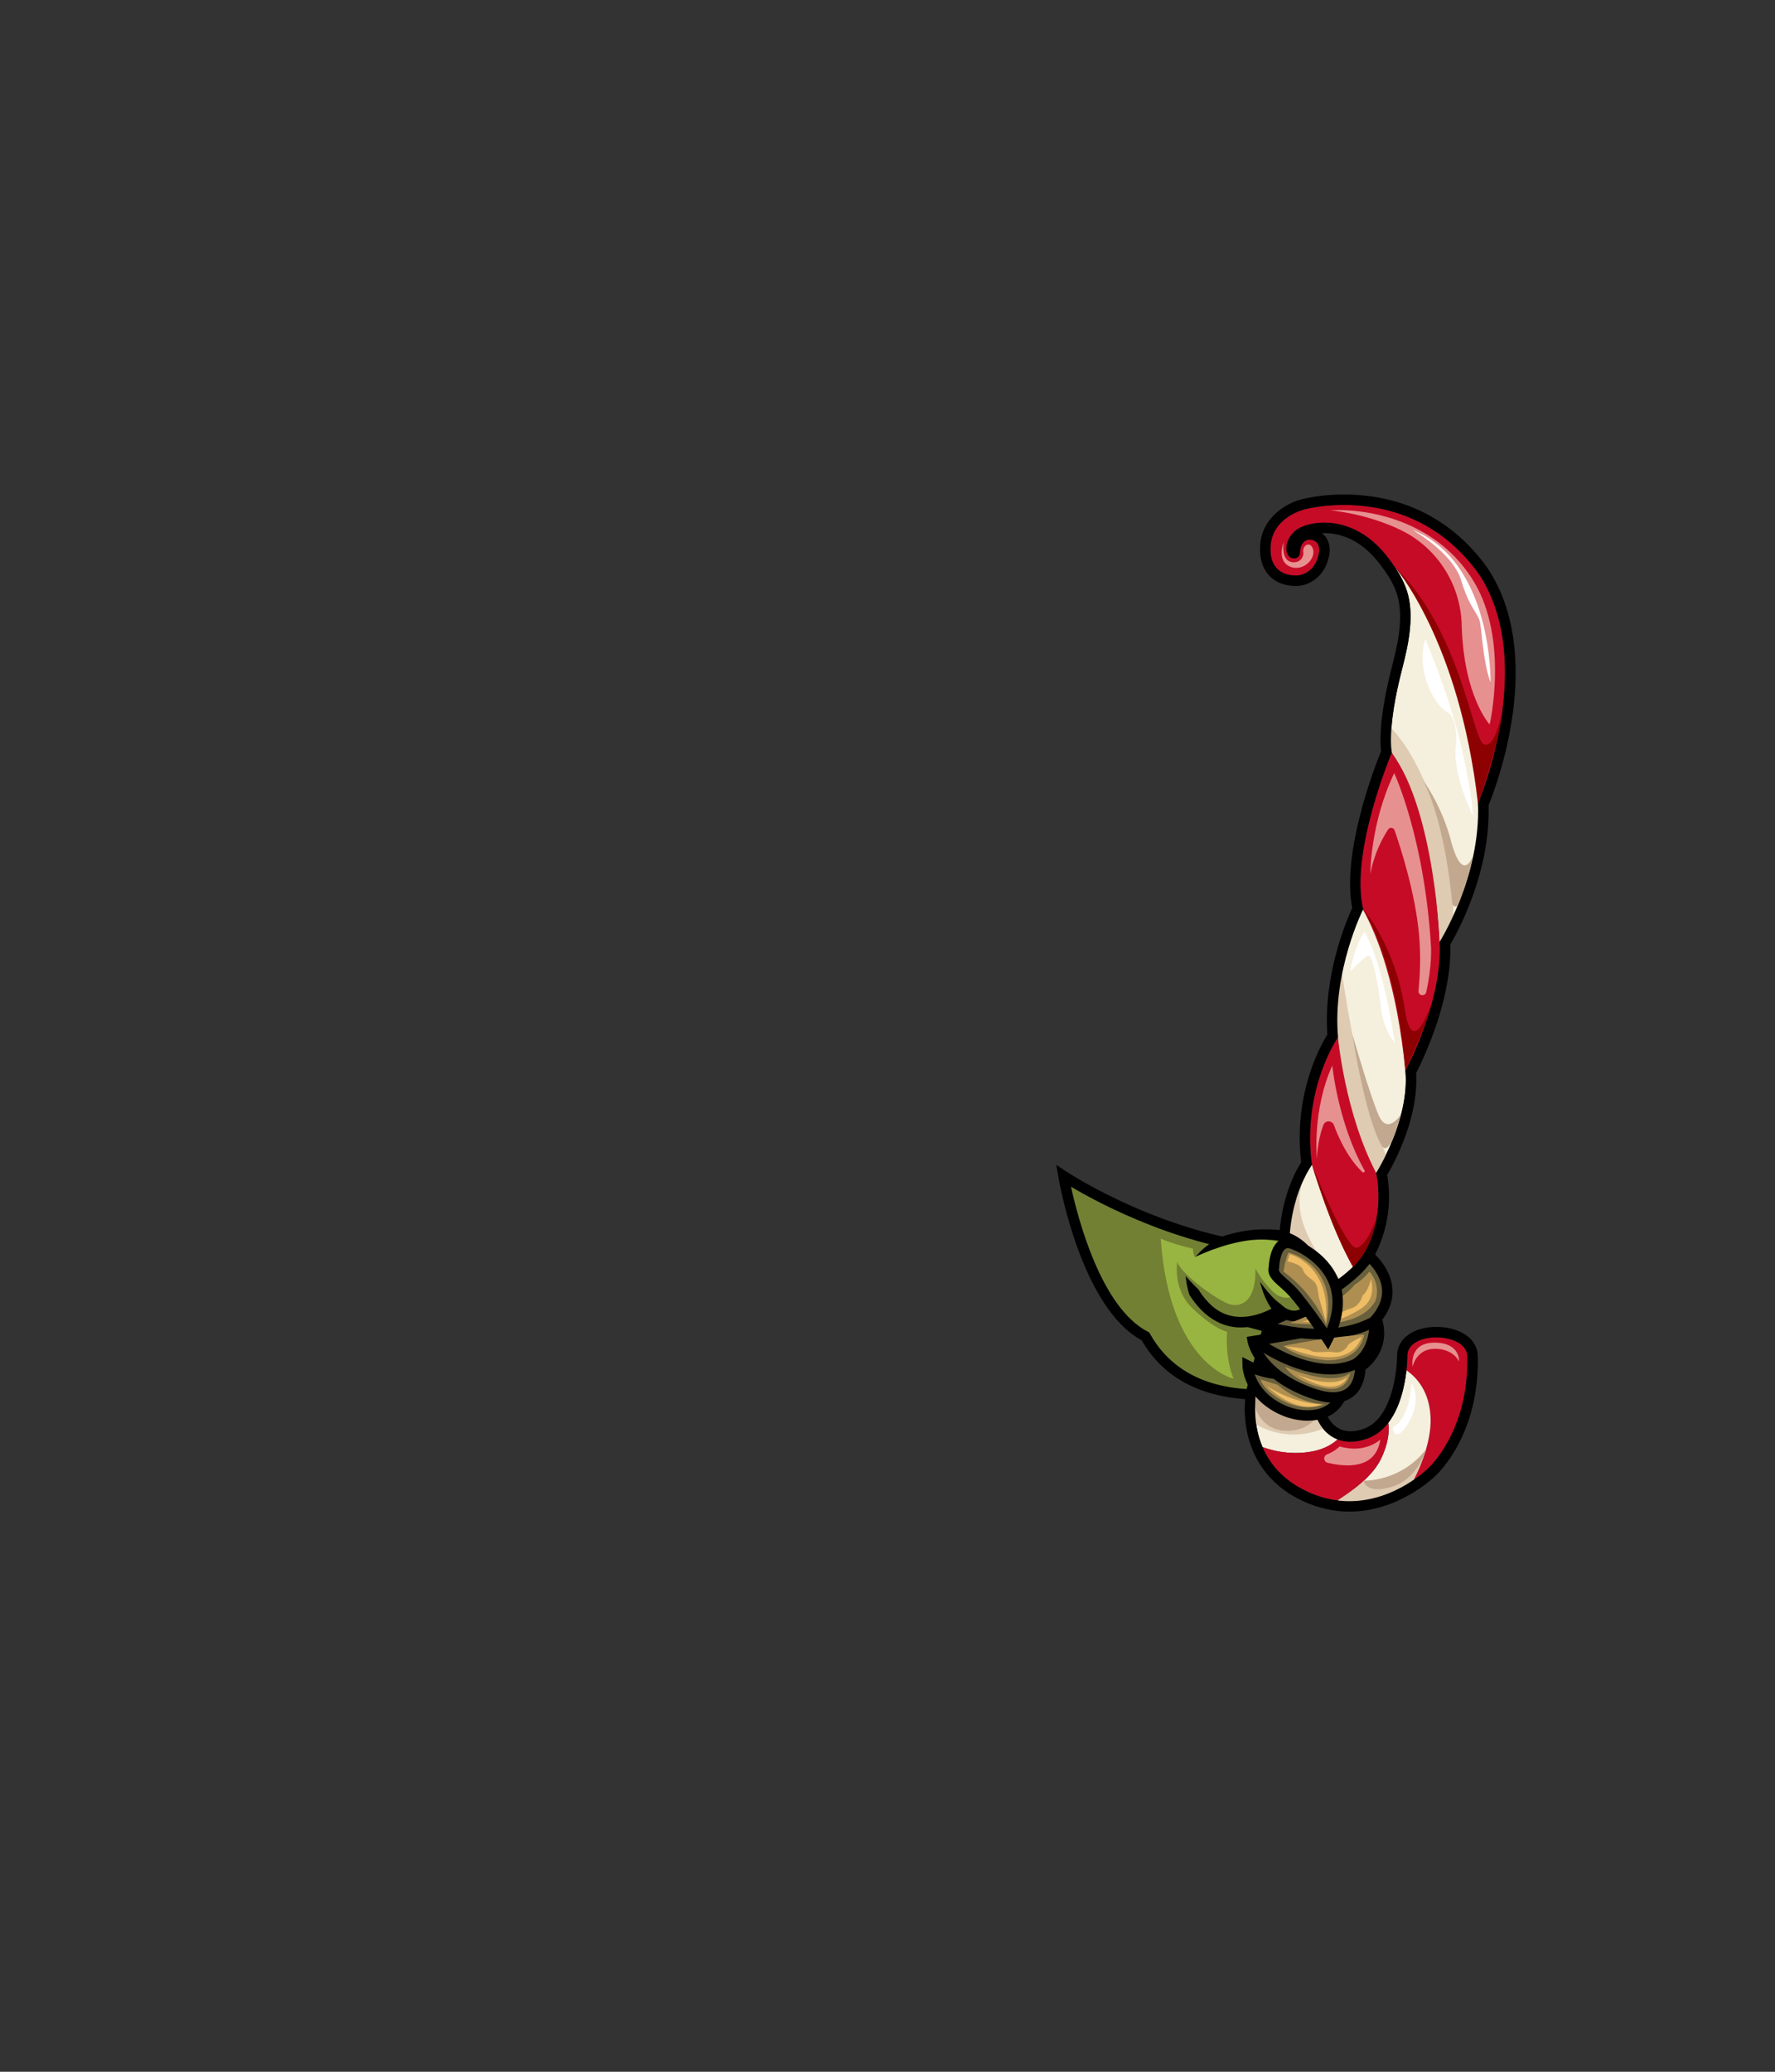 <svg version="1.1" xmlns="http://www.w3.org/2000/svg" xmlns:xlink="http://www.w3.org/1999/xlink" x="0px" y="0px"
	 viewBox="0 0 510.24 595.28" style="enable-background:new 0 0 510.24 595.28;" xml:space="preserve">
<rect x="0" y="0" width="510.24" height="595.28" fill="#333333" stroke="none"/>
<style type="text/css">
	.st0{fill:#F18A0E;}
	.st1{fill:#F7A800;}
	.st2{fill:#B2B6B7;}
	.st3{fill:#A80000;}
	.st4{fill:#DA211E;}
	.st5{fill:#E0E0E0;}
	.st6{fill:#FFFFFF;}
	.st7{fill:#728033;}
	.st8{fill:#4C4530;}
	.st9{fill:#332E20;}
	.st10{fill:#769299;}
	.st11{fill:#AF8F51;}
	.st12{fill:#A6D8E0;}
	.st13{fill:#EFBD65;}
	.st14{fill:#F5EFDD;}
	.st15{fill:#C60B26;}
	.st16{fill:#DECBB2;}
	.st17{fill:#E79090;}
	.st18{fill:#C1A88E;}
	.st19{fill:#8E0103;}
	.st20{fill:#99B541;}
	.st21{fill:#685F3C;}
	.st22{fill:#877846;}
	.st23{fill:#720000;}
	.st24{fill:#506468;}
	.st25{fill:#64A6B5;}
	.st26{fill:#603429;}
	.st27{fill:#8C3D30;}
	.st28{fill:#E88D0A;}
	.st29{fill:#963600;}
	.st30{fill:#FFD664;}
	.st31{fill:#FF621D;}
	.st32{fill:#BA4D38;}
	.st33{fill:#2B1915;}
	.st34{fill:#818A8C;}
	.st35{fill:#3A3426;}
	.st36{fill:#606D72;}
	.st37{fill:#1D1D1B;}
	.st38{fill:#3F4147;}
	.st39{fill:#B5AD95;}
	.st40{fill:#EFE8C5;}
	.st41{fill:#1D1D1D;}
	.st42{fill:#7F7A78;}
	.st43{fill:#A5A5A5;}
	.st44{fill:#ED7601;}
	.st45{fill:#D64422;}
	.st46{fill:#FF871A;}
	.st47{fill:#FFA255;}
	.st48{fill:#4F4B48;}
	.st49{fill:#7A6661;}
	.st50{fill:#F42A2A;}
	.st51{fill:#11100F;}
</style>
<g id="left-wing_1_">
	<g>
		<path class="st7" d="M305.72,337.89c0,0,29.06,19.46,63.22,21.49c5.9,0.35,10.23,5.69,9.29,11.52l-3.36,21.02
			c-0.79,4.91-4.94,8.58-9.92,8.74c-7.68,0.24-26.25,0.17-35.67-16.69C312.05,375.14,305.72,337.89,305.72,337.89z"/>
		<path d="M362.74,402.2c-16.41,0-28.02-5.75-34.56-17.1c-17.39-9.42-23.69-45.42-23.95-46.96l-0.58-3.44l2.9,1.94
			c0.29,0.19,29.14,19.25,62.48,21.24c3.25,0.19,6.28,1.76,8.31,4.29c2.02,2.52,2.89,5.79,2.38,8.97l-3.36,21.02
			c-0.9,5.62-5.67,9.83-11.35,10C364.24,402.19,363.48,402.2,362.74,402.2z M307.87,340.98c2.01,9.23,8.69,34.79,22.09,41.66
			l0.4,0.21l0.22,0.4c9.33,16.69,28.13,16.12,34.32,15.92c4.24-0.13,7.81-3.27,8.48-7.48l3.36-21.02c0.38-2.39-0.24-4.74-1.75-6.62
			c-1.5-1.87-3.74-3.03-6.15-3.17C340.98,359.22,316.21,345.93,307.87,340.98z"/>
	</g>
	<path class="st20" d="M333.66,355.85c0.06,0.17,4.12,1.77,9.28,2.94c0,0-0.09,1.53,0.74,2.8l5.47,8.5c0,0-6.46-3.53-10.6-8.34
		c0,0-1.93,8.34,4.36,14.3c6.29,5.96,9.83,6.63,9.83,6.63s-0.72,7.23,1.88,13.47C354.6,396.16,336.16,392.07,333.66,355.85z"/>
	<path class="st14" d="M363.28,391.97l-2.07,7.98c0,0-1.7,7.83,1.71,15.84c3.34,1.22,7.82,2.15,13.05,1.46
		c4.01-0.53,6.72-1.99,8.54-3.66c-4.84-1.86-7.47-7.36-7.26-13.23C369.62,398.47,365.35,394.55,363.28,391.97z"/>
	<path class="st14" d="M377.12,334.72c0,0-7.73,10.09-6.4,28.64l-7.43,28.61c2.07,2.57,6.33,6.5,13.97,8.38
		c0.04-1.04,0.16-2.09,0.38-3.13c2.06-9.86,13.53-22.95,11.49-32.81c-4.91-8.89-8.73-19.11-12.06-30.14
		C377.08,334.43,377.1,334.58,377.12,334.72z"/>
	<path class="st15" d="M411.24,407.72c0.13,6.06-2.36,12.53-4.9,17.52c2.68-1.82,4.2-3.34,4.2-3.34s11.67-10.38,11.26-31.95
		c0.22-7.22-17.01-7.73-17.23-0.52c0,0,0.01,1.76-0.28,4.33C407.07,395.66,411.07,399.76,411.24,407.72z"/>
	<path class="st14" d="M396.96,419.2c-2.3,4.75-7.74,8.96-12.47,11.93c9.42,1.17,17.3-2.8,21.85-5.9c2.54-4.99,5.02-11.46,4.9-17.52
		c-0.17-7.96-4.17-12.06-6.94-13.97c-0.47,4.21-1.76,10.6-5.24,15.1C399.41,411.13,399.2,414.56,396.96,419.2z"/>
	<path class="st15" d="M362.93,415.79c2.04,4.77,5.89,9.6,13.01,12.87c2.95,1.36,5.81,2.13,8.55,2.47
		c4.73-2.96,10.17-7.17,12.47-11.93c2.24-4.64,2.45-8.08,2.1-10.35c-1.5,1.94-3.4,3.52-5.82,4.42c-3.4,1.26-6.33,1.23-8.72,0.31
		c-1.83,1.68-4.53,3.13-8.54,3.66C370.74,417.94,366.27,417.01,362.93,415.79z"/>
	<path class="st15" d="M400.08,216.21c-0.08,0.2-12.13,28.76-8.24,45.05c0,0-0.03,0.04-0.06,0.11c4.16,7.48,9.76,21.68,12.21,46.42
		c0-0.02,0-0.05,0-0.07c0,0,10.62-19.51,9.87-36.81c-0.47-9.23-1.44-19.87-3.4-29.23C408.04,230.03,403.97,221.83,400.08,216.21z"/>
	<path class="st14" d="M419.89,202.14c-7.05-23.12-14.45-34.25-19.06-39.38c3.64,5.33,5.5,10.31,4.28,19.65
		c-0.4,3.09-1.2,6.49-2.07,9.86c-4.49,17.34-2.94,23.93-2.94,23.93s0,0.01,0,0.01c3.89,5.62,7.96,13.82,10.38,25.46
		c1.95,9.36,2.92,20,3.4,29.23c0-0.1,0-0.2-0.01-0.29c0,0,12.66-18.4,11.01-39.75c0,0,0.01-0.03,0.04-0.09
		C424.43,222.01,422.99,212.31,419.89,202.14z"/>
	<path class="st15" d="M384.3,295.27c0.08,0.91,0.19,1.83,0.33,2.76c0,0-10.31,14.71-7.56,36.26c3.33,11.03,7.14,21.24,12.06,30.14
		c0-0.01,0-0.02,0-0.02c0,0,9.68-10.56,6.5-27.28c-2.47-5.91-5.37-13.45-7.31-20.53C386.09,308.24,384.91,300.54,384.3,295.27z"/>
	<path class="st14" d="M384.3,295.27c0.61,5.27,1.79,12.97,4.01,21.31c1.94,7.08,4.83,14.62,7.31,20.53
		c-0.01-0.03-0.01-0.07-0.02-0.1c0,0,9.68-15.26,8.4-29.23c-2.45-24.73-8.05-38.94-12.21-46.42
		C391.02,262.7,382.71,277.87,384.3,295.27z"/>
	<path class="st15" d="M424.89,230.76c0.84-2,16.79-40.63,0.29-65.73c-19.36-27.17-50.06-18.7-50.06-18.7s-9.72,2.13-9.94,11.12
		c-0.22,8.98,8.02,7.88,8.02,7.88s3.77-0.29,5.37-4.45c1.42-3.69,0.24-5.42-1.6-5.77c-2.88-0.45-3.26,2.92-3.26,2.92
		s0.29,2.96-2.41,2.34c-2.72-0.96-1.95-7.18,3.2-9.09c4.99-2.01,16.01-2.43,24.74,9.31c0.55,0.74,1.07,1.46,1.56,2.18
		c4.62,5.13,12.01,16.26,19.06,39.38C422.99,212.31,424.43,222.01,424.89,230.76z"/>
	<path class="st16" d="M400.54,197.06c0,0-3.9,7.9-0.88,11.87c15.18,15.63,20.43,54,17.17,59.69l-2.97,1.99
		c0,0-1.39-37.33-13.77-54.4c0,0-2.2-3.24-1.64-9.2C398.99,201.03,400.54,197.06,400.54,197.06z"/>
	<path class="st16" d="M384.62,298.03c0,0,1.94,21.79,10.97,38.98c0,0,2.07,0.63,3.62-3.24c-2.21-5.74-7.84-16.01-13.8-56.43
		C385.41,277.34,380.42,293.2,384.62,298.03z"/>
	<path class="st16" d="M377.12,334.72c0,0-1.87,1.03-3.3,3.35c-1.44,2.32-3.64,7.07-4.97,23.74c-1.33,16.67-8.06,35.23-8.06,35.23
		s-1.66,4.09-0.55,11.71c0,0,9.28,6.85,21.31,1.21c0,0-4.53-3.42-2.54-14.13c1.99-10.71,10.27-25.29,10.27-25.29
		s-9.76-5.81-14.25-17.78C370.72,341.28,377.12,334.72,377.12,334.72z"/>
	<path class="st16" d="M384.49,431.13c0,0,5.97-3.9,7.51-5.67c0,0,11.23,0.4,17.96-9.06c-0.97,3.05-2.11,6.03-3.62,8.83
		C406.34,425.23,395.71,433.85,384.49,431.13z"/>
	<path d="M386.33,145.08c10.71,0,26.94,3.21,38.86,19.95c16.93,25.77-0.33,65.82-0.33,65.82c0.86,20.91-11.01,39.75-11.01,39.75
		c0.88,17.37-9.86,37.1-9.86,37.1c1.32,13.99-8.39,29.3-8.39,29.3c3.24,16.79-6.48,27.39-6.48,27.39
		c2.06,9.87-9.42,22.97-11.48,32.83c-1.74,8.31,2.37,17.03,10.57,17.03c1.54,0,3.22-0.31,5.03-0.98
		c11.48-4.27,11.34-23.85,11.34-23.85c0.1-3.48,4.16-5.16,8.31-5.16c4.46,0,9.02,1.94,8.91,5.68c0.41,21.57-11.26,31.95-11.26,31.95
		s-9.45,9.45-22.66,9.45c-3.72,0-7.75-0.75-11.94-2.68c-19.07-8.76-14.72-28.71-14.72-28.71l9.5-36.59
		c-1.33-18.55,6.4-28.64,6.4-28.64c-2.94-21.79,7.51-36.7,7.51-36.7c-1.68-18.96,7.22-36.77,7.22-36.77
		c-3.9-16.34,8.25-45.06,8.25-45.06s-1.55-6.59,2.94-23.93c0.88-3.38,1.67-6.78,2.07-9.86c1.39-10.6-1.19-15.59-5.84-21.83
		c-6.02-8.09-13.12-10.4-18.59-10.4c-2.47,0-4.6,0.47-6.15,1.09c-5.15,1.91-5.93,8.13-3.2,9.09c0.26,0.06,0.49,0.09,0.7,0.09
		c1.96,0,1.72-2.42,1.72-2.42s0.34-2.96,2.75-2.96c0.16,0,0.33,0.01,0.51,0.04c1.84,0.35,3.02,2.08,1.6,5.77
		c-1.6,4.16-5.37,4.45-5.37,4.45s-0.32,0.04-0.83,0.04c-2.09,0-7.37-0.71-7.19-7.92c0.22-8.98,9.94-11.12,9.94-11.12
		S379.65,145.08,386.33,145.08 M386.33,142.08v3V142.08c-6.58,0-11.22,1.15-11.91,1.33c-4.17,0.94-12,5.04-12.22,13.96
		c-0.08,3.43,0.84,6.16,2.75,8.12c2.44,2.5,5.71,2.88,7.44,2.88c0.55,0,0.95-0.04,1.14-0.06c2.12-0.19,6.09-1.74,7.87-6.36
		c1.08-2.82,1.11-5.19,0.08-7.05c-0.38-0.68-0.89-1.26-1.5-1.71c0.23-0.01,0.47-0.02,0.71-0.02c4.26,0,10.53,1.59,16.18,9.19
		c4.03,5.42,6.57,9.71,5.27,19.65c-0.42,3.19-1.29,6.75-2,9.5c-3.72,14.37-3.45,21.72-3.13,24.31c-1.96,4.82-11.39,29.27-8.3,45.06
		c-1.84,4.01-8.32,19.51-7.14,36.36c-2.27,3.67-9.79,17.51-7.55,36.73c-2.01,3.17-7.33,13.17-6.31,29.1l-9.38,36.12l-0.01,0.06
		l-0.01,0.06c-0.05,0.23-1.21,5.7,0.21,12.33c1.33,6.22,5.21,14.7,16.19,19.74c4.26,1.96,8.7,2.95,13.19,2.95
		c13.88,0,23.79-9.36,24.72-10.27c1.11-1.02,12.59-12.1,12.2-34.12c0.04-1.96-0.69-3.76-2.1-5.21c-2.11-2.18-5.78-3.48-9.81-3.48
		c-6.52,0-11.17,3.32-11.31,8.07l0,0.06l0,0.06c0.03,4.86-1.61,18.13-9.38,21.02c-1.42,0.53-2.76,0.79-3.99,0.79
		c-2.26,0-4.13-0.89-5.56-2.65c-2.12-2.61-2.92-6.74-2.07-10.77c0.73-3.49,2.88-7.64,5.16-12.03c3.56-6.87,7.24-13.95,6.55-20.55
		c2.5-3.29,8.82-13.28,6.46-27.66c2.17-3.71,9.11-16.67,8.3-29.26c2.02-3.92,10.3-21.01,9.84-36.95c2.3-3.91,11.55-20.9,10.99-39.98
		c2.25-5.51,16.45-42.7-0.18-68.01l-0.03-0.05l-0.03-0.05C415.14,145.76,398.28,142.08,386.33,142.08L386.33,142.08z"/>
	<path class="st17" d="M428.22,208.17c0,0,5.6-24.29-4.56-41.08c-10.16-16.79-29.01-21.06-41.23-20.47c0,0,10.55,0.89,20.53,5.83
		c10.3,5.1,16.92,15.61,17.22,27.1C420.72,200.11,428.22,208.17,428.22,208.17z"/>
	<path class="st17" d="M382.98,306.16c0,0,1.61,16.52,9.26,30.12c0.22,0.4-0.29,0.8-0.62,0.49c-2-1.9-5.38-5.95-8.17-13.49
		c-0.52-1.42-2.51-1.43-3.04-0.02c-0.84,2.28-1.7,5.57-1.86,9.72C378.56,332.99,377.13,319.08,382.98,306.16z"/>
	<path class="st17" d="M381.61,420.29c5.36,1.3,13.9,1.93,15.18-6.68c0,0-4.31,4.2-11.71,1.99c0,0-1.15,1.31-3.63,2.3
		C380.31,418.36,380.41,420,381.61,420.29z"/>
	<path class="st17" d="M406.06,392.74c0,0-1.21-6.96,6.29-6.96s7.07,5.41,7.07,5.41s-1.55-3.64-6.96-3.64
		C407.05,387.55,406.06,392.74,406.06,392.74z"/>
	<path class="st18" d="M388.72,297.1c0,0,3.75,24.29,8.5,32.13c0,0,2.07,4.35,5.41-8.94c0,0-3.75,5.96-6.29,0.22
		S388.72,297.1,388.72,297.1z"/>
	<path class="st18" d="M408.93,224c0,0,6.16,10.29,8.53,35.61c0.09,0.94,1.37,1.14,1.72,0.27c1.42-3.5,3.47-9.12,4.1-13.68
		c0,0-2.98,8.39-6.52-5.85C413.9,230.52,408.93,224,408.93,224z"/>
	<path class="st18" d="M361.67,394.17c0,0-0.99,6.96-0.77,10.38c0,0,1.66,6.07,8.17,6.52c6.52,0.44,9.06-3.53,9.06-3.53
		s0.33-9.72,0.99-12.92C379.78,391.41,364.54,390.42,361.67,394.17z"/>
	<path class="st18" d="M392,425.46c0,0,10.71,0.37,17.96-9.06c0,0-2.25,8.47-9.86,10.79C392.48,429.51,392,425.46,392,425.46z"/>
	<path class="st19" d="M377.12,334.72c0,0,6.09,19.8,11.83,29.08c0,0,4.97-3.42,6.85-14.02c0,0-2.65,7.95-5.74,8.72
		C386.96,359.28,377.12,334.72,377.12,334.72z"/>
	<path class="st19" d="M391.84,261.25c0,0,9.41,13.77,12.15,46.45c0,0,6.16-13.25,7.7-19.88c0,0-5.63,17.34-7.84,2.32
		C401.09,271.49,391.84,261.25,391.84,261.25z"/>
	<path class="st17" d="M411.36,272.04c0,0,0.34,5.36-1.37,13.01c-0.31,1.39-2.37,1.07-2.23-0.35c0.46-4.67,0.68-10.17,0.18-15.86
		c-1.06-12.22-5.39-25.5-7.06-30.28c-0.28-0.81-1.36-0.95-1.84-0.23c-1.49,2.25-4,6.73-5.12,12.74c0,0-0.11-14.25,6.85-28.93
		C400.76,222.12,409.48,240.57,411.36,272.04z"/>
	<path class="st19" d="M400.82,162.75c0,0,18.65,21.05,24.03,68.09c0,0,6.27-17.34,7.15-27.39c0,0-1.88,11.37-5.3,10.49
		C423.29,213.07,420.2,181.49,400.82,162.75z"/>
	<path class="st17" d="M368.96,155.83c0,0-2.06,5.37,1.91,6.99c3.98,1.62,7.8-2.72,6.4-5.45c-0.74-1.8-3.09-0.77-2.58,1.69
		c0,0-0.15,2.65-3.09,2.5C369.95,161.31,368.59,160.25,368.96,155.83z"/>
	<path class="st6" d="M405.95,152.22c0,0,11.71,6.52,14.13,14.69c2.43,8.17,4.86,9.06,5.41,12.15c0.55,3.09,0.88,11.37,2.98,17.01
		C428.48,196.06,429.14,161.39,405.95,152.22z"/>
	<path class="st6" d="M409.7,183.58c0,0,6.96,16.12,10.38,31.03s3.31,19.77,3.31,19.77s-6.4-12.81-4.75-20.98
		c0-0.44,0.44-7.18-2.98-9.06C412.24,202.47,406.94,192.53,409.7,183.58z"/>
	<path class="st6" d="M392.15,267.73c0,0,4.75,5.85,8.83,32.02c0,0-3.2-3.64-3.98-9.94c-0.77-6.29-2.32-16.23-3.98-15.13
		c-1.66,1.1-4.97,4.53-4.97,4.53S389.16,272.59,392.15,267.73z"/>
	<path class="st6" d="M400.32,410.18c0,0,0.33,3.53,2.76,1.1c2.43-2.43,5.74-9.17,2.65-13.8
		C405.73,397.49,405.51,407.31,400.32,410.18z"/>
	<g>
		<g>
			<path class="st7" d="M340.83,366.68c0.18-0.22,8.61,26.06,33.2,5.23"/>
			<path d="M340.83,366.68c1.29,1.33,2.4,2.66,3.66,3.8c0.84,1.4,1.84,2.68,2.96,3.82c6.19,6.62,15.03,4.28,21.63-0.48
				c1.63-0.57,3.25-1.26,4.96-1.92c-0.93,1.57-2.05,3-3.26,4.39c-5.86,4.16-14.01,7.15-20.93,3.47c-3.37-1.71-5.94-4.57-7.93-7.69
				C341.32,370.3,340.97,368.48,340.83,366.68L340.83,366.68z"/>
		</g>
		<g>
			<path class="st21" d="M358.65,392.37c0,0,0.15,7.59,8.88,12.19c2.66,1.4,5.63,2.2,8.63,2.14c11.02-0.21,10.39-10.95,10.39-10.95
				l-2.06-4.71C384.49,391.04,371.31,398.7,358.65,392.37z"/>
			<path d="M375.86,408.21c-3.03,0-6.14-0.8-9.03-2.32c-9.4-4.95-9.68-13.14-9.68-13.49l-0.05-2.48l2.22,1.11
				c11.76,5.88,24.29-1.21,24.42-1.28l1.45-0.84l2.84,6.49l0.02,0.27c0.01,0.22,0.28,5.37-3.12,9.04c-2.08,2.25-5.02,3.42-8.74,3.49
				C376.08,408.21,375.97,408.21,375.86,408.21z M360.67,394.87c0.78,2.34,2.73,5.82,7.56,8.37c2.54,1.34,5.3,2.02,7.9,1.97
				c2.86-0.06,5.08-0.9,6.58-2.52c2.17-2.33,2.34-5.68,2.34-6.61l-1.3-2.98C380.15,394.81,370.61,398.46,360.67,394.87z"/>
		</g>
		<g>
			<path class="st21" d="M360.12,385.37c0,0,1.77,9.5,16.79,14.87c14.8,5.29,14.08-7.45,14.08-7.45s8.15-4.77,4.4-14.71
				C396.7,378.87,372.59,383.44,360.12,385.37z"/>
			<path d="M383.26,403.03c-2.01,0-4.29-0.46-6.86-1.38c-15.65-5.6-17.68-15.59-17.75-16.01l-0.28-1.52l1.53-0.24
				c11.5-1.79,29.01-5.14,33.63-6.51l-1.05-2.79l4.59,2.74l-0.09,0.7c3.06,8.81-2.42,13.97-4.48,15.54
				c-0.08,1.71-0.6,5.51-3.62,7.77C387.35,402.47,385.48,403.03,383.26,403.03z M362.09,386.58c1.15,2.71,4.75,8.47,15.32,12.25
				c4.38,1.57,7.63,1.61,9.64,0.12c2.61-1.94,2.44-6.04,2.44-6.08l-0.04-0.91l0.79-0.46c0.26-0.16,6.16-3.78,4.26-11.28
				c-1.92,0.6-5.43,1.4-11.95,2.69C376.08,384.18,368.12,385.61,362.09,386.58z"/>
		</g>
		<g>
			<path class="st21" d="M362.26,380.74c0,0,23.85-8.39,31.21-19.88c0,0,11.04,8.83,1.33,18.99
				C387.21,383.77,377,384.76,362.26,380.74z"/>
			<path d="M379.3,384.82c-5.23,0-11.02-0.88-17.44-2.63l-4.63-1.27l4.53-1.6c0.23-0.08,23.45-8.36,30.45-19.27l0.9-1.4l1.3,1.04
				c0.22,0.18,5.45,4.43,5.86,10.66c0.25,3.69-1.23,7.24-4.39,10.54l-0.17,0.18l-0.22,0.11C390.8,383.61,385.44,384.82,379.3,384.82
				z M367.23,380.41c10.9,2.34,19.66,1.76,26.65-1.78c2.43-2.61,3.57-5.32,3.4-8.07c-0.21-3.29-2.25-5.99-3.59-7.42
				C387.48,371.23,374.21,377.51,367.23,380.41z"/>
		</g>
		<g>
			<path class="st7" d="M343.34,361.52c0.31-0.1,7.1-7.17,22.03-6.79c8.81,0.22,15.4,8.63,13.05,17.12
				c-2.05,7.4-9.74,10.59-16.23-3.55"/>
			<path d="M343.34,361.52c1.9-2.43,4.45-4.43,7.26-5.96c5.23-1.93,10.78-2.66,16.32-2.21c7.61,0.83,13.88,7.91,13.46,15.63
				c-0.27,8.02-7.3,14.53-14.26,7.94c-2.06-2.69-3.17-5.64-3.93-8.62c1.82,2.46,3.74,4.87,5.99,6.45c3.28,3.19,6.69,2.09,8.34-2
				c2.77-6.39-1.37-14.21-8-16c-1.34-0.4-2.62-0.53-4.06-0.51c-4.34-0.03-8.76,0.58-12.79,2.16
				C348.82,358.99,346.05,360.05,343.34,361.52L343.34,361.52z"/>
		</g>
		<path class="st20" d="M342.56,361.65c0,0,25.36-13.09,31.77,1.2c0.24,0.56,0.49,1.13,0.77,1.69c2.81,5.64-4.38,11.09-8.96,6.77
			c-1.92-1.81-3.72-4.06-5.28-6.84c0,0,0.81,11.26-6.63,10.45C349.83,374.44,329.86,358.72,342.56,361.65z"/>
		<path class="st11" d="M368.96,386.72c-0.17-0.04,3.2,3.26,12.26,4.14c10.16,0.28,10.93-7.4,10.93-7.4S382.04,384.07,368.96,386.72
			z"/>
		<path class="st11" d="M389.39,369.16c0,0,2.82-1.77,4.25-3.81c0,0,3.48,3.59,1.71,8.5c-3.39,5.87-12.21,7.46-24.52,6.29
			C379.48,376.9,385.94,373.29,389.39,369.16z"/>
		<path class="st11" d="M369.33,392.7c0,0,13.38,6.03,18.78,1.81c0,0-0.63,5.57-7.07,4.41C372.16,397.32,369.33,392.7,369.33,392.7z
			"/>
		<path class="st11" d="M362.44,396.38c0.22,2.82,9.5,10.6,18.33,7.12c0,0-7.12-0.06-13.53-5.63
			C367.24,397.87,365.09,397.26,362.44,396.38z"/>
		<path d="M382.36,394.91c-10.92,0-21.64-7.79-22.19-8.19l1.78-2.42c0.15,0.11,15.54,11.28,26.9,6.34
			c5.07-3.19,4.75-10.03,4.74-10.1l2.99-0.18c0.02,0.36,0.46,8.77-6.25,12.89l-0.18,0.09C387.64,394.45,385,394.91,382.36,394.91z"
			/>
	</g>
	<path class="st13" d="M369.62,386.94c0,0,17.83,8.45,21.81-2.82c0,0-3.59,1.66-3.98,2.48c-0.39,0.83-1.77,2.32-3.92,1.93
		s-5.25,0.44-6.74-0.44C375.31,387.22,369.62,386.94,369.62,386.94z"/>
	<path class="st13" d="M374.2,379.71c0,0,8.28,0.83,12.98-1.49c4.69-2.32,8.34-3.87,6.96-10.71c0,0-0.88,3.7-2.48,4.69
		c0,0-0.5,2.82-3.04,3.64c-2.54,0.83-5.02,2.26-6.4,2.48S374.2,379.71,374.2,379.71z"/>
	<path class="st13" d="M372.77,394.89c0,0,9.61,4.47,14.52,0.83C387.29,395.72,385.08,402.34,372.77,394.89z"/>
	<path class="st13" d="M364.21,398.26c0,0,7.84,8.34,15.74,5.25C379.94,403.5,372.38,403.56,364.21,398.26z"/>
	<g>
		<path class="st21" d="M366.19,364.14c0,0,0.25-8.5,5.23-6.79c4.99,1.72,19.13,9.97,10.22,27.39c0,0-4.31-6.64-8.91-12.26
			C369.02,367.94,365.54,366.96,366.19,364.14z"/>
		<path d="M381.8,387.74l-1.41-2.17c-0.04-0.07-4.32-6.64-8.81-12.13c-1.33-1.63-2.62-2.76-3.75-3.76c-1.95-1.71-3.63-3.2-3.12-5.72
			c0.05-1.03,0.4-5.74,3.07-7.58c0.82-0.57,2.21-1.1,4.14-0.43c0.97,0.33,9.55,3.49,12.88,11.74c2.12,5.27,1.51,11.24-1.81,17.74
			L381.8,387.74z M370.17,358.63c-0.33,0-0.54,0.1-0.69,0.21c-1.25,0.86-1.74,3.97-1.78,5.35l-0.04,0.3
			c-0.18,0.78,0.27,1.29,2.15,2.94c1.16,1.02,2.6,2.29,4.09,4.11c2.96,3.63,5.83,7.7,7.51,10.15c1.94-4.75,2.14-9.08,0.61-12.88
			c-2.3-5.7-8.04-8.98-11.07-10.03C370.63,358.67,370.38,358.63,370.17,358.63z"/>
	</g>
	<path class="st11" d="M368.97,365.37c0,0,0.33-2.94,1.39-5.48c0,0,14.63,3.19,10.87,20.85
		C381.24,380.74,378.21,372.16,368.97,365.37z"/>
	<path class="st13" d="M370.77,360.38c0,0,11.85,3.02,10.38,19.29c0,0-1.39-4.66-1.88-6.38c-0.49-1.72-0.25-3.92-1.63-5.15
		c-1.39-1.23-2.62-1.8-3.11-3.35c-0.49-1.55-4.41-2.37-4.41-2.37L370.77,360.38z"/>
</g>
<g id="tail">
</g>
<g id="accessory">
</g>
<g id="right-wing">
</g>
<g id="eyes">
</g>
<g id="beak">
</g>
<g id="on-head">
</g>
<g id="eyebrows">
</g>
</svg>
